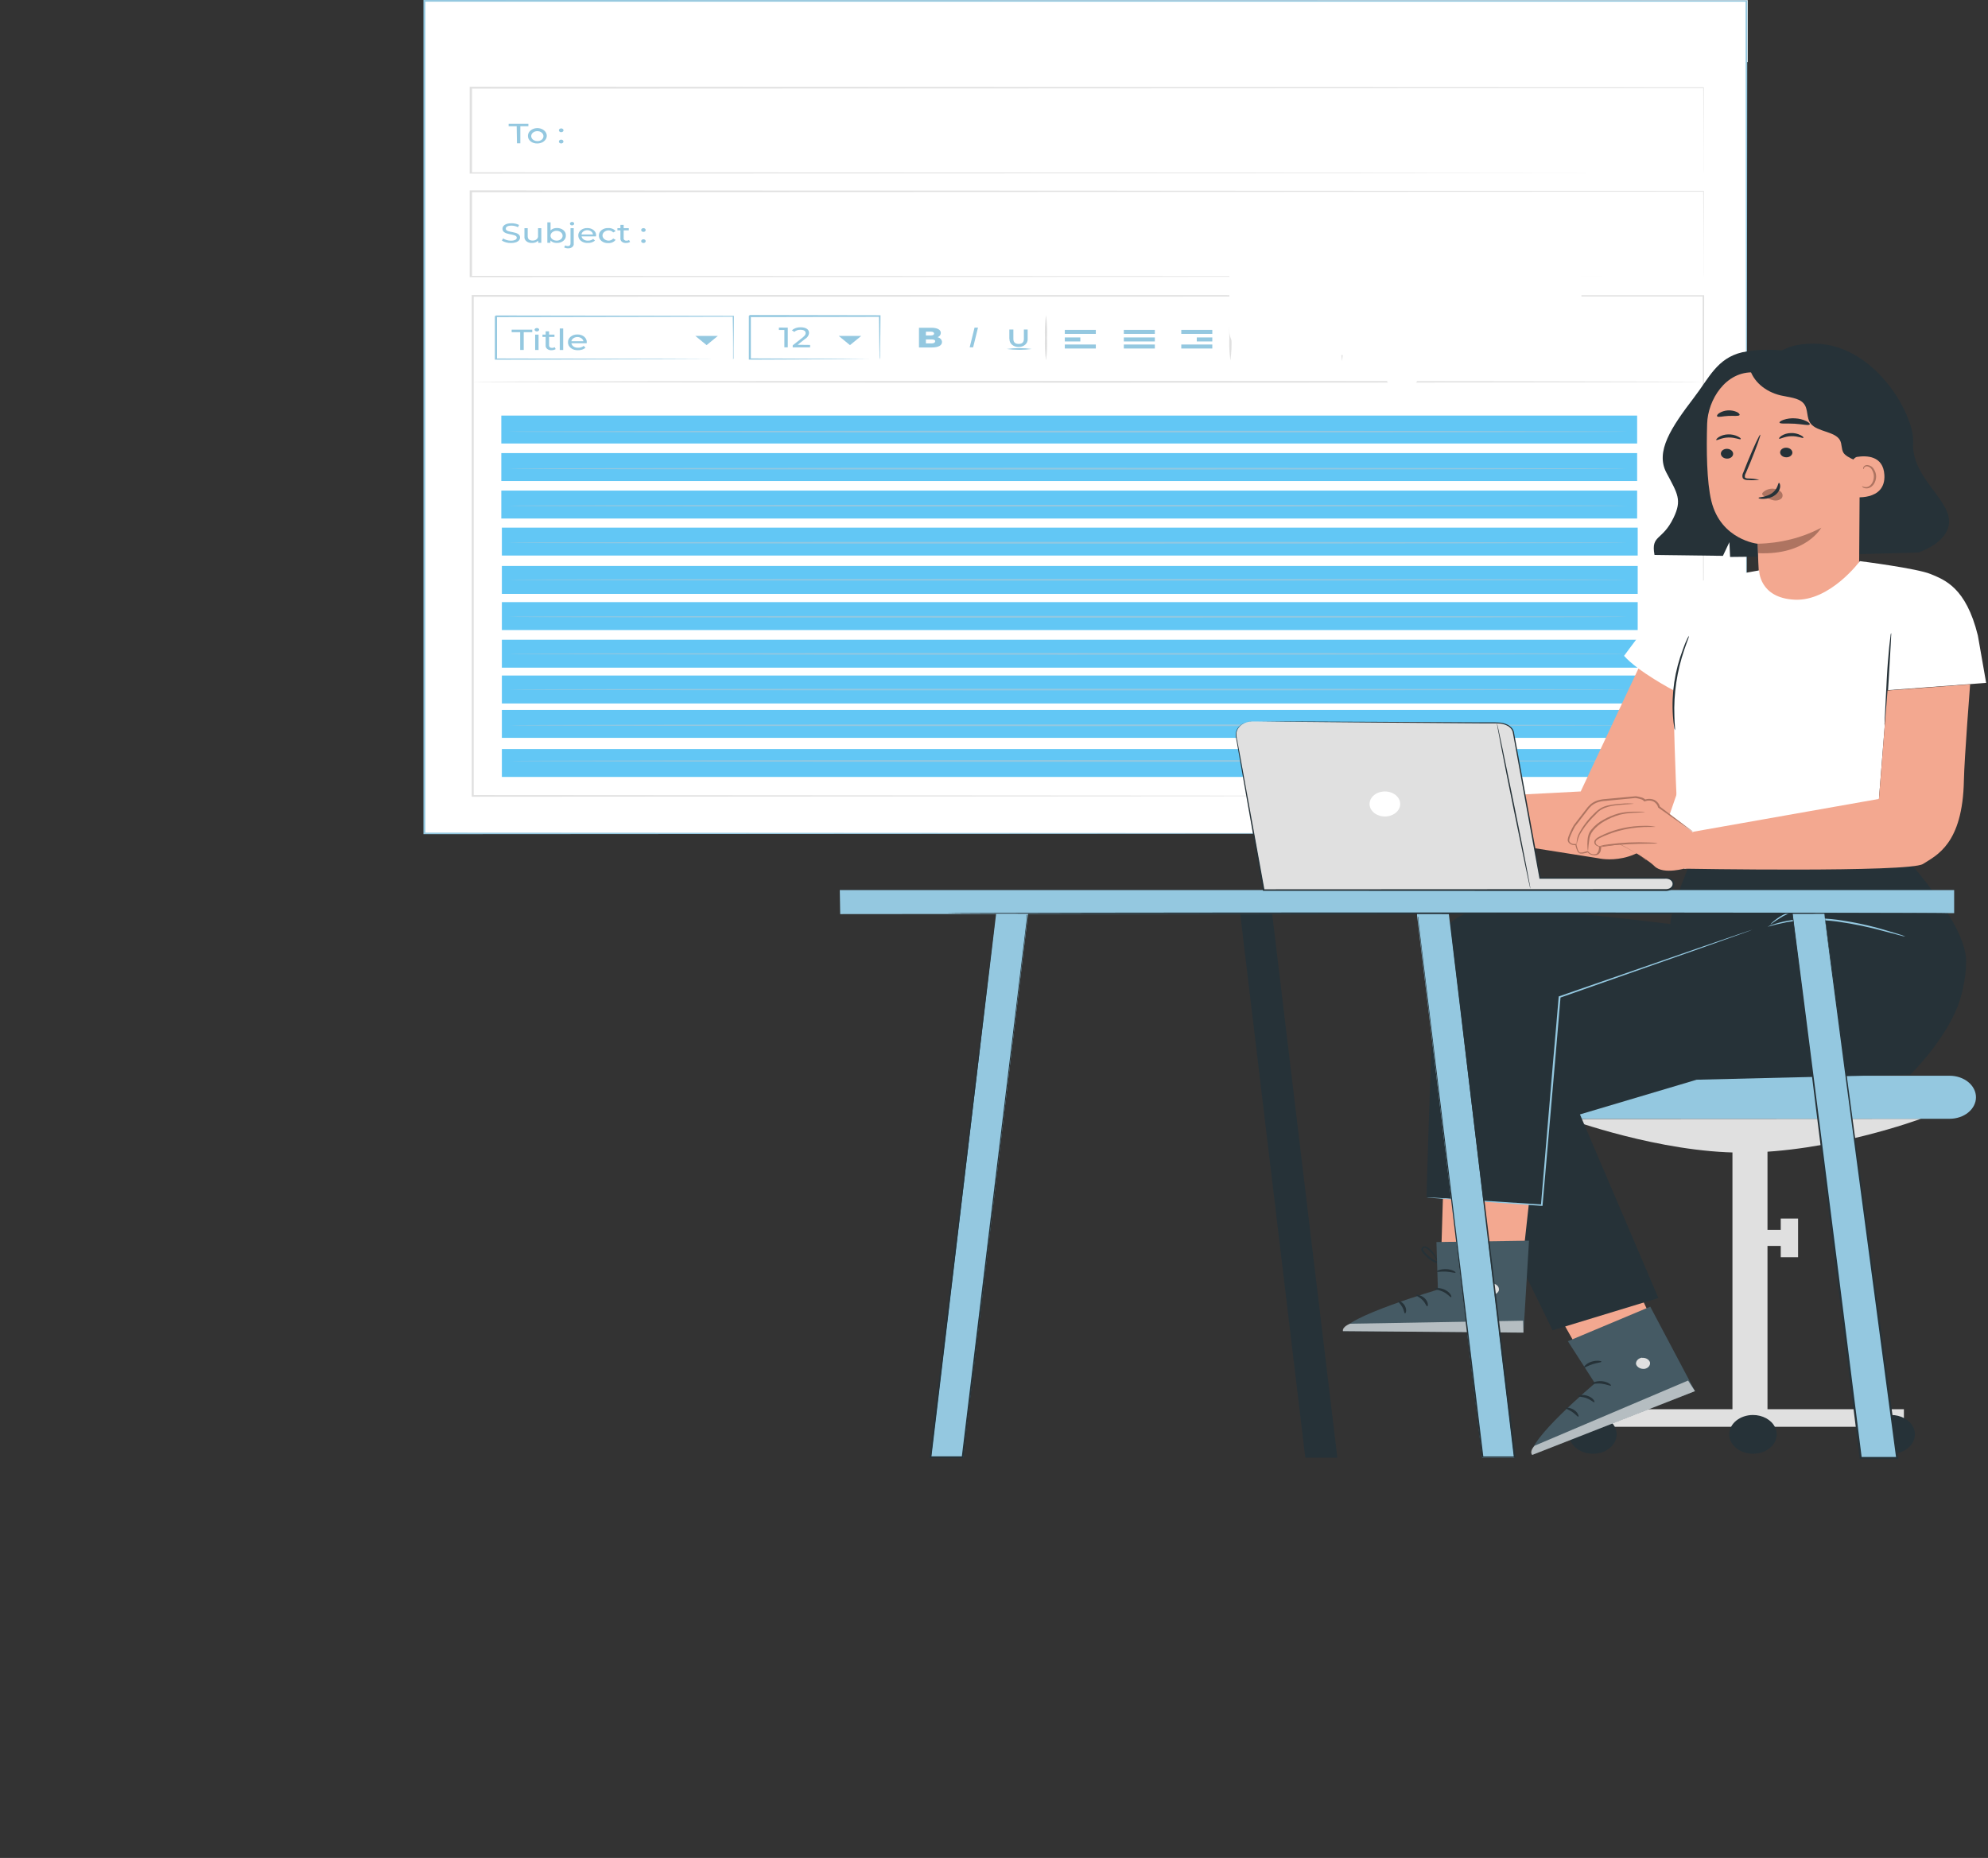 <svg width="184" height="172" viewBox="0 0 184 172" fill="none" xmlns="http://www.w3.org/2000/svg">
<rect x="0" y="0" width="184" height="172" fill="#333333" stroke="none"/>
<path d="M161.64 0.091H39.26V77.161H161.64V0.091Z" fill="white"/>
<path d="M151.578 48.845H46.451V51.429H151.578V48.845Z" fill="#62C7F5"/>
<path d="M151.525 45.417H46.399V48.002H151.525V45.417Z" fill="#62C7F5"/>
<path d="M151.525 41.945H46.399V44.53H151.525V41.945Z" fill="#62C7F5"/>
<path d="M151.525 38.472H46.399V41.057H151.525V38.472Z" fill="#62C7F5"/>
<path d="M151.578 52.393H46.451V54.978H151.578V52.393Z" fill="#62C7F5"/>
<path d="M151.578 55.741H46.451V58.326H151.578V55.741Z" fill="#62C7F5"/>
<path d="M151.578 59.226H46.451V61.81H151.578V59.226Z" fill="#62C7F5"/>
<path d="M151.578 62.537H46.451V65.122H151.578V62.537Z" fill="#62C7F5"/>
<path d="M151.578 65.721H46.451V68.306H151.578V65.721Z" fill="#62C7F5"/>
<path d="M151.578 69.34H46.451V71.924H151.578V69.34Z" fill="#62C7F5"/>
<path d="M161.763 0.015H39.26V5.75H161.763V0.015Z" fill="white"/>
<path d="M47.822 11.686H47.077V11.461H48.905V11.686H48.16V13.267H47.848L47.822 11.686Z" fill="#94C8E0"/>
<path d="M48.865 12.583C48.862 12.442 48.91 12.303 49.004 12.184C49.098 12.066 49.233 11.973 49.392 11.917C49.551 11.861 49.727 11.845 49.897 11.871C50.067 11.898 50.223 11.964 50.347 12.063C50.47 12.162 50.555 12.289 50.59 12.428C50.624 12.566 50.608 12.71 50.542 12.84C50.477 12.971 50.365 13.083 50.222 13.162C50.078 13.24 49.909 13.282 49.736 13.282C49.621 13.287 49.507 13.271 49.4 13.238C49.293 13.204 49.196 13.153 49.114 13.088C49.032 13.022 48.968 12.943 48.925 12.857C48.882 12.77 48.861 12.677 48.865 12.583ZM50.298 12.583C50.294 12.492 50.257 12.405 50.193 12.332C50.128 12.258 50.038 12.202 49.935 12.169C49.831 12.137 49.718 12.13 49.61 12.15C49.502 12.17 49.403 12.215 49.326 12.28C49.249 12.345 49.197 12.427 49.176 12.516C49.156 12.605 49.168 12.697 49.211 12.78C49.254 12.863 49.325 12.935 49.418 12.985C49.51 13.036 49.618 13.063 49.729 13.063C49.806 13.066 49.883 13.055 49.954 13.031C50.026 13.008 50.091 12.972 50.145 12.927C50.198 12.881 50.24 12.827 50.266 12.768C50.293 12.709 50.304 12.646 50.298 12.583Z" fill="#94C8E0"/>
<path d="M51.728 12.063C51.728 12.04 51.733 12.017 51.743 11.996C51.754 11.974 51.769 11.955 51.789 11.938C51.809 11.922 51.832 11.909 51.858 11.9C51.884 11.891 51.912 11.886 51.94 11.886C51.998 11.886 52.053 11.905 52.093 11.938C52.134 11.971 52.156 12.016 52.156 12.063C52.156 12.11 52.134 12.155 52.093 12.188C52.053 12.221 51.998 12.239 51.94 12.239C51.912 12.239 51.884 12.235 51.858 12.226C51.832 12.217 51.809 12.204 51.789 12.187C51.769 12.171 51.754 12.152 51.743 12.13C51.733 12.109 51.728 12.086 51.728 12.063ZM51.728 13.103C51.728 13.08 51.733 13.057 51.743 13.036C51.754 13.014 51.769 12.995 51.789 12.978C51.809 12.962 51.832 12.949 51.858 12.94C51.884 12.931 51.912 12.926 51.94 12.926C51.968 12.926 51.996 12.931 52.022 12.94C52.048 12.949 52.071 12.962 52.09 12.978C52.11 12.995 52.125 13.014 52.135 13.036C52.145 13.057 52.15 13.08 52.149 13.103C52.15 13.126 52.145 13.149 52.135 13.17C52.125 13.192 52.11 13.211 52.091 13.228C52.071 13.245 52.048 13.258 52.022 13.268C51.996 13.277 51.968 13.282 51.94 13.282C51.885 13.282 51.832 13.265 51.793 13.234C51.753 13.202 51.73 13.16 51.728 13.115V13.103Z" fill="#94C8E0"/>
<path d="M46.451 22.271L46.567 22.073C46.771 22.208 47.026 22.281 47.289 22.28C47.661 22.28 47.829 22.158 47.829 22.003C47.829 21.568 46.507 21.842 46.507 21.179C46.507 20.905 46.768 20.668 47.341 20.668C47.59 20.665 47.834 20.72 48.045 20.826L47.941 21.033C47.762 20.939 47.554 20.888 47.341 20.887C46.969 20.887 46.812 21.015 46.812 21.17C46.812 21.605 48.135 21.334 48.135 21.988C48.135 22.262 47.866 22.496 47.289 22.496C46.986 22.503 46.69 22.424 46.451 22.271Z" fill="#94C8E0"/>
<path d="M50.101 21.125V22.475H49.818V22.271C49.753 22.342 49.667 22.399 49.569 22.437C49.472 22.475 49.364 22.493 49.255 22.49C49.159 22.498 49.061 22.488 48.969 22.462C48.878 22.435 48.795 22.392 48.726 22.336C48.658 22.28 48.605 22.212 48.573 22.137C48.541 22.062 48.53 21.982 48.54 21.903V21.125H48.842V21.873C48.842 22.14 49.006 22.271 49.289 22.271C49.36 22.275 49.432 22.265 49.498 22.244C49.565 22.222 49.625 22.189 49.673 22.146C49.722 22.103 49.759 22.052 49.781 21.997C49.802 21.941 49.809 21.882 49.799 21.824V21.125H50.101Z" fill="#94C8E0"/>
<path d="M52.372 21.8C52.378 21.891 52.361 21.982 52.321 22.067C52.281 22.152 52.22 22.23 52.142 22.295C52.063 22.36 51.969 22.411 51.865 22.444C51.761 22.478 51.65 22.493 51.538 22.49C51.424 22.494 51.311 22.476 51.207 22.436C51.104 22.396 51.014 22.336 50.946 22.262V22.475H50.659V20.583H50.957V21.325C51.026 21.255 51.115 21.198 51.216 21.161C51.317 21.123 51.427 21.106 51.538 21.109C51.65 21.105 51.761 21.12 51.866 21.154C51.97 21.187 52.064 21.238 52.143 21.303C52.221 21.368 52.282 21.446 52.322 21.532C52.361 21.617 52.379 21.708 52.372 21.8ZM52.071 21.8C52.066 21.71 52.029 21.624 51.964 21.552C51.9 21.48 51.811 21.425 51.708 21.394C51.606 21.362 51.495 21.356 51.388 21.376C51.281 21.396 51.184 21.441 51.109 21.506C51.033 21.57 50.983 21.652 50.963 21.739C50.944 21.827 50.956 21.918 50.999 22C51.042 22.082 51.113 22.152 51.205 22.201C51.296 22.251 51.403 22.277 51.512 22.277C51.588 22.279 51.664 22.268 51.735 22.244C51.805 22.22 51.869 22.185 51.922 22.14C51.974 22.095 52.015 22.041 52.041 21.983C52.066 21.924 52.076 21.862 52.071 21.8Z" fill="#94C8E0"/>
<path d="M52.216 22.903L52.313 22.715C52.382 22.759 52.467 22.781 52.555 22.779C52.715 22.779 52.804 22.697 52.804 22.541V21.124H53.102V22.541C53.111 22.601 53.103 22.66 53.08 22.717C53.056 22.773 53.018 22.825 52.968 22.867C52.917 22.91 52.855 22.943 52.787 22.964C52.719 22.985 52.646 22.993 52.573 22.988C52.446 22.993 52.32 22.963 52.216 22.903ZM52.748 20.705C52.749 20.683 52.755 20.662 52.765 20.642C52.776 20.622 52.791 20.605 52.81 20.59C52.829 20.575 52.851 20.563 52.876 20.555C52.901 20.547 52.927 20.543 52.953 20.544C52.992 20.545 53.029 20.555 53.061 20.574C53.092 20.592 53.116 20.618 53.13 20.647C53.144 20.677 53.147 20.709 53.138 20.74C53.13 20.771 53.111 20.799 53.083 20.821C53.055 20.843 53.02 20.857 52.982 20.863C52.944 20.869 52.904 20.865 52.869 20.853C52.833 20.841 52.803 20.82 52.781 20.794C52.76 20.767 52.748 20.736 52.748 20.705Z" fill="#94C8E0"/>
<path d="M55.166 21.882H53.825C53.844 21.998 53.917 22.103 54.029 22.177C54.14 22.25 54.282 22.286 54.424 22.277C54.514 22.28 54.603 22.266 54.685 22.238C54.767 22.21 54.841 22.167 54.901 22.113L55.069 22.271C54.986 22.344 54.884 22.402 54.771 22.44C54.657 22.478 54.535 22.495 54.413 22.49C54.298 22.497 54.182 22.485 54.073 22.453C53.964 22.421 53.864 22.371 53.78 22.306C53.696 22.241 53.63 22.163 53.586 22.075C53.542 21.988 53.52 21.894 53.523 21.8C53.519 21.709 53.537 21.619 53.577 21.534C53.617 21.45 53.677 21.373 53.755 21.309C53.833 21.244 53.927 21.194 54.029 21.16C54.133 21.126 54.243 21.11 54.354 21.113C54.465 21.11 54.576 21.126 54.679 21.16C54.782 21.195 54.876 21.247 54.953 21.312C55.03 21.378 55.089 21.456 55.127 21.541C55.165 21.627 55.181 21.718 55.173 21.809C55.169 21.827 55.166 21.858 55.166 21.882ZM53.821 21.705H54.883C54.871 21.597 54.811 21.495 54.712 21.422C54.614 21.348 54.485 21.307 54.352 21.307C54.218 21.307 54.09 21.348 53.991 21.422C53.893 21.495 53.832 21.597 53.821 21.705Z" fill="#94C8E0"/>
<path d="M55.43 21.799C55.427 21.706 55.448 21.614 55.492 21.527C55.535 21.441 55.6 21.363 55.682 21.299C55.765 21.234 55.863 21.184 55.97 21.152C56.077 21.12 56.191 21.106 56.305 21.112C56.439 21.106 56.572 21.13 56.69 21.18C56.809 21.23 56.909 21.305 56.979 21.398L56.752 21.52C56.705 21.458 56.638 21.407 56.559 21.373C56.48 21.339 56.391 21.323 56.302 21.325C56.155 21.335 56.018 21.389 55.919 21.477C55.819 21.565 55.764 21.681 55.764 21.801C55.764 21.921 55.819 22.037 55.919 22.125C56.018 22.213 56.155 22.267 56.302 22.277C56.391 22.28 56.48 22.263 56.559 22.229C56.638 22.195 56.705 22.144 56.752 22.082L56.979 22.201C56.912 22.297 56.813 22.376 56.694 22.43C56.575 22.483 56.441 22.509 56.305 22.505C56.19 22.511 56.074 22.496 55.965 22.463C55.856 22.43 55.758 22.378 55.675 22.312C55.593 22.245 55.528 22.165 55.486 22.077C55.444 21.989 55.425 21.894 55.43 21.799Z" fill="#94C8E0"/>
<path d="M58.32 22.396C58.213 22.461 58.082 22.495 57.948 22.49C57.878 22.497 57.806 22.49 57.74 22.471C57.673 22.453 57.612 22.422 57.561 22.381C57.511 22.341 57.472 22.291 57.448 22.237C57.424 22.183 57.416 22.125 57.423 22.067V21.325H57.144V21.125H57.423V20.82H57.724V21.125H58.197V21.325H57.724V22.058C57.719 22.087 57.722 22.118 57.733 22.146C57.745 22.174 57.763 22.2 57.788 22.222C57.813 22.244 57.844 22.26 57.878 22.271C57.912 22.282 57.949 22.286 57.985 22.283C58.07 22.284 58.153 22.262 58.22 22.219L58.32 22.396Z" fill="#94C8E0"/>
<path d="M59.344 21.292C59.344 21.269 59.349 21.246 59.359 21.225C59.37 21.204 59.386 21.185 59.405 21.168C59.425 21.152 59.449 21.14 59.475 21.131C59.501 21.122 59.529 21.118 59.557 21.119C59.584 21.119 59.611 21.123 59.637 21.132C59.662 21.141 59.685 21.154 59.704 21.17C59.723 21.186 59.738 21.205 59.748 21.226C59.758 21.247 59.762 21.269 59.761 21.292C59.762 21.314 59.758 21.337 59.748 21.358C59.738 21.379 59.723 21.399 59.704 21.415C59.685 21.432 59.662 21.445 59.637 21.454C59.612 21.463 59.584 21.468 59.557 21.468C59.528 21.468 59.5 21.464 59.474 21.455C59.448 21.446 59.425 21.433 59.405 21.416C59.385 21.4 59.37 21.381 59.359 21.359C59.349 21.338 59.344 21.315 59.344 21.292ZM59.344 22.323C59.344 22.3 59.349 22.277 59.359 22.256C59.37 22.235 59.386 22.215 59.405 22.199C59.425 22.183 59.449 22.17 59.475 22.162C59.501 22.153 59.529 22.149 59.557 22.149C59.584 22.149 59.611 22.154 59.637 22.163C59.662 22.172 59.685 22.184 59.704 22.201C59.723 22.217 59.738 22.236 59.748 22.257C59.758 22.278 59.762 22.3 59.761 22.323C59.762 22.345 59.758 22.368 59.748 22.389C59.738 22.41 59.723 22.429 59.704 22.445C59.685 22.461 59.662 22.474 59.637 22.483C59.611 22.491 59.584 22.496 59.557 22.496C59.529 22.497 59.501 22.492 59.475 22.484C59.449 22.475 59.425 22.462 59.405 22.446C59.386 22.43 59.37 22.411 59.359 22.39C59.349 22.368 59.344 22.346 59.344 22.323Z" fill="#94C8E0"/>
<path d="M43.569 2.883C43.569 3.003 43.525 3.121 43.443 3.221C43.361 3.321 43.245 3.399 43.109 3.445C42.973 3.491 42.823 3.503 42.679 3.479C42.534 3.456 42.401 3.398 42.297 3.313C42.193 3.228 42.122 3.119 42.093 3.001C42.065 2.883 42.079 2.761 42.136 2.65C42.192 2.539 42.288 2.444 42.41 2.377C42.533 2.31 42.677 2.275 42.824 2.275C43.022 2.275 43.211 2.339 43.351 2.453C43.49 2.567 43.569 2.721 43.569 2.883Z" fill="white"/>
<path d="M46.276 2.883C46.276 3.003 46.232 3.121 46.15 3.221C46.068 3.321 45.952 3.399 45.816 3.445C45.68 3.491 45.53 3.503 45.386 3.479C45.241 3.456 45.108 3.398 45.004 3.313C44.9 3.228 44.829 3.119 44.8 3.001C44.772 2.883 44.786 2.761 44.843 2.65C44.899 2.539 44.995 2.444 45.117 2.377C45.24 2.31 45.384 2.275 45.531 2.275C45.728 2.275 45.918 2.339 46.058 2.453C46.197 2.567 46.276 2.721 46.276 2.883Z" fill="white"/>
<path d="M48.983 2.883C48.983 3.003 48.94 3.121 48.858 3.221C48.776 3.321 48.66 3.399 48.523 3.445C48.387 3.491 48.238 3.503 48.093 3.479C47.949 3.456 47.816 3.398 47.712 3.313C47.608 3.228 47.537 3.119 47.508 3.001C47.479 2.883 47.494 2.761 47.55 2.65C47.607 2.539 47.702 2.444 47.825 2.377C47.947 2.31 48.091 2.275 48.239 2.275C48.436 2.275 48.626 2.339 48.765 2.453C48.905 2.567 48.983 2.721 48.983 2.883Z" fill="white"/>
<path d="M67.85 33.261C67.85 33.261 67.85 33.233 67.85 33.188V32.984C67.85 32.795 67.85 32.534 67.85 32.199C67.85 31.512 67.85 30.524 67.817 29.277L67.873 29.32L45.9 29.356L45.997 29.277V31.293C45.997 31.956 45.997 32.613 45.997 33.255L45.893 33.184L61.534 33.221L66.163 33.242H67.415H67.742H67.858H67.754H67.441H66.208L61.601 33.264L45.9 33.297H45.803V29.283L45.9 29.204L67.873 29.238H67.929V29.283C67.929 30.539 67.906 31.539 67.899 32.233C67.899 32.564 67.899 32.823 67.899 33.005V33.184C67.888 33.212 67.872 33.238 67.85 33.261Z" fill="#94C8E0"/>
<path d="M81.406 33.26C81.401 33.235 81.401 33.209 81.406 33.184C81.406 33.127 81.406 33.057 81.406 32.975C81.406 32.777 81.406 32.512 81.388 32.175C81.388 31.479 81.369 30.49 81.35 29.277L81.421 29.332L69.399 29.356L69.496 29.277V31.317C69.496 31.986 69.496 32.631 69.496 33.254L69.403 33.178L77.995 33.215L80.505 33.236H81.183H81.425C81.352 33.24 81.278 33.24 81.205 33.236H80.546L78.058 33.257L69.403 33.294H69.31V31.281C69.31 30.949 69.31 30.612 69.31 30.268V29.24L69.407 29.161L81.429 29.183H81.496V29.24C81.496 30.457 81.466 31.466 81.458 32.172C81.458 32.503 81.458 32.78 81.458 32.959C81.458 33.139 81.41 33.263 81.406 33.26Z" fill="#94C8E0"/>
<path d="M48.145 30.752H47.356V30.518H49.263V30.752H48.473V32.397H48.145V30.752Z" fill="#94C8E0"/>
<path d="M49.475 30.536C49.475 30.513 49.481 30.49 49.492 30.469C49.503 30.448 49.519 30.429 49.539 30.413C49.559 30.397 49.583 30.385 49.609 30.377C49.635 30.369 49.663 30.365 49.691 30.366C49.718 30.365 49.745 30.368 49.771 30.376C49.796 30.384 49.82 30.396 49.84 30.411C49.859 30.427 49.875 30.445 49.886 30.465C49.897 30.486 49.903 30.508 49.903 30.53C49.897 30.572 49.871 30.611 49.832 30.639C49.792 30.668 49.742 30.683 49.689 30.683C49.637 30.683 49.586 30.668 49.547 30.639C49.508 30.611 49.482 30.572 49.475 30.53V30.536ZM49.531 30.977H49.847V32.4H49.531V30.977Z" fill="#94C8E0"/>
<path d="M51.431 32.318C51.324 32.384 51.193 32.419 51.058 32.418C50.984 32.425 50.908 32.419 50.838 32.399C50.767 32.379 50.702 32.346 50.649 32.304C50.596 32.261 50.555 32.209 50.53 32.151C50.505 32.093 50.495 32.032 50.503 31.971V31.19H50.209V30.977H50.503V30.673H50.82V30.977H51.319V31.19H50.82V31.968C50.82 32.123 50.917 32.208 51.092 32.208C51.181 32.209 51.269 32.185 51.341 32.141L51.431 32.318Z" fill="#94C8E0"/>
<path d="M51.81 30.408H52.127V32.4H51.81V30.408Z" fill="#94C8E0"/>
<path d="M54.298 31.774H52.883C52.903 31.896 52.979 32.008 53.097 32.086C53.215 32.163 53.365 32.201 53.516 32.19C53.61 32.194 53.704 32.18 53.791 32.151C53.877 32.121 53.955 32.077 54.019 32.02L54.194 32.187C54.107 32.264 54 32.325 53.881 32.365C53.762 32.405 53.633 32.423 53.505 32.418C53.383 32.425 53.261 32.412 53.147 32.378C53.032 32.345 52.927 32.292 52.839 32.223C52.751 32.154 52.681 32.071 52.635 31.979C52.589 31.887 52.567 31.788 52.57 31.688C52.565 31.593 52.584 31.497 52.626 31.408C52.668 31.319 52.732 31.238 52.814 31.17C52.896 31.101 52.995 31.048 53.103 31.012C53.212 30.976 53.328 30.959 53.445 30.962C53.563 30.959 53.679 30.977 53.788 31.014C53.896 31.05 53.994 31.105 54.075 31.174C54.156 31.244 54.218 31.326 54.258 31.416C54.298 31.506 54.314 31.602 54.306 31.698C54.305 31.723 54.302 31.748 54.298 31.774ZM52.883 31.588H54C53.978 31.48 53.91 31.381 53.808 31.311C53.706 31.24 53.576 31.201 53.442 31.201C53.307 31.201 53.178 31.24 53.075 31.311C52.973 31.381 52.905 31.48 52.883 31.588Z" fill="#94C8E0"/>
<path d="M64.353 31.096H66.443L65.4 31.95L64.353 31.096Z" fill="#94C8E0"/>
<path d="M77.626 31.096H79.715L78.669 31.95L77.626 31.096Z" fill="#94C8E0"/>
<path d="M157.663 73.682C157.663 73.217 157.633 55.924 157.588 27.389L157.663 27.446L43.747 27.468L43.844 27.389C43.844 43.706 43.844 59.369 43.844 73.682L43.751 73.606L157.674 73.682L43.751 73.755H43.662V73.682C43.662 59.369 43.662 43.706 43.662 27.389V27.31H43.766L157.682 27.331H157.73V27.389C157.689 55.924 157.663 73.217 157.663 73.682Z" fill="#E0E0E0"/>
<path d="M157.663 25.622C157.663 25.622 157.663 25.439 157.663 25.096C157.663 24.752 157.663 24.238 157.663 23.576C157.663 22.235 157.663 20.258 157.641 17.713L157.681 17.743L43.591 17.792L43.688 17.713V25.619L43.591 25.54L124.577 25.573L148.822 25.595H155.391H157.097C157.469 25.595 157.685 25.595 157.685 25.595H157.112H155.417H148.87L124.663 25.619L43.606 25.652H43.472V17.625H43.572L157.663 17.676H157.7V17.707C157.7 20.261 157.681 22.241 157.678 23.588C157.678 24.254 157.678 24.765 157.678 25.108C157.678 25.452 157.663 25.622 157.663 25.622Z" fill="#E0E0E0"/>
<path d="M157.663 16.031C157.663 16.031 157.663 15.852 157.663 15.505C157.663 15.158 157.663 14.648 157.663 13.985C157.663 12.644 157.663 10.67 157.641 8.125L157.681 8.155L43.591 8.204L43.688 8.125V16.031L43.591 15.952L124.577 15.986L148.822 16.01H155.391H157.097H157.685H157.112H155.417H148.87L124.663 16.034L43.606 16.068H43.472V8.034H43.572L157.663 8.082H157.7V8.116C157.7 10.667 157.681 12.65 157.678 13.994C157.678 14.663 157.678 15.171 157.678 15.514C157.678 15.858 157.663 16.031 157.663 16.031Z" fill="#E0E0E0"/>
<path d="M128.003 29.63C127.824 29.625 127.648 29.677 127.514 29.775C127.38 29.873 127.298 30.009 127.285 30.156V32.218C127.326 32.41 127.448 32.585 127.632 32.711C127.815 32.837 128.047 32.906 128.286 32.906C128.526 32.906 128.758 32.837 128.941 32.711C129.125 32.585 129.247 32.41 129.288 32.218V30.554H129.091V32.148C129.072 32.312 128.978 32.465 128.828 32.577C128.677 32.688 128.482 32.75 128.279 32.75C128.076 32.75 127.881 32.688 127.731 32.577C127.58 32.465 127.487 32.312 127.467 32.148V30.174C127.467 30.06 127.522 29.951 127.621 29.871C127.719 29.791 127.853 29.745 127.992 29.745C128.132 29.745 128.265 29.791 128.364 29.871C128.462 29.951 128.517 30.06 128.517 30.174V31.846C128.498 31.898 128.46 31.943 128.407 31.975C128.354 32.007 128.291 32.024 128.225 32.024C128.159 32.024 128.096 32.007 128.043 31.975C127.99 31.943 127.952 31.898 127.933 31.846V30.557H127.739V31.789V31.846C127.763 31.936 127.823 32.016 127.911 32.074C127.998 32.131 128.107 32.163 128.219 32.163C128.332 32.163 128.441 32.131 128.528 32.074C128.615 32.016 128.676 31.936 128.7 31.846V31.813C128.7 31.813 128.7 31.795 128.7 31.786V30.144C128.682 30.003 128.601 29.872 128.473 29.777C128.344 29.682 128.177 29.63 128.003 29.63Z" fill="#94C8E0"/>
<path d="M101.424 30.539H98.553V30.91H101.424V30.539Z" fill="#94C8E0"/>
<path d="M101.424 31.892H98.553V32.263H101.424V31.892Z" fill="#94C8E0"/>
<path d="M99.99 31.238H98.553V31.609H99.99V31.238Z" fill="#94C8E0"/>
<path d="M112.205 30.539H109.334V30.91H112.205V30.539Z" fill="#94C8E0"/>
<path d="M112.205 31.892H109.334V32.263H112.205V31.892Z" fill="#94C8E0"/>
<path d="M112.205 31.238H110.768V31.609H112.205V31.238Z" fill="#94C8E0"/>
<path d="M106.887 30.539H104.016V30.91H106.887V30.539Z" fill="#94C8E0"/>
<path d="M106.887 31.892H104.016V32.263H106.887V31.892Z" fill="#94C8E0"/>
<path d="M106.887 31.238H104.016V31.609H106.887V31.238Z" fill="#94C8E0"/>
<path d="M119.397 32.141H117.047V30.566H118.265V30.898H117.457V31.807H118.991V31.479H119.397V32.141Z" fill="#94C8E0"/>
<path d="M120.749 32.141H119.75V31.807H120.343V30.898H118.808V31.323H118.402V30.566H120.749V32.141Z" fill="#94C8E0"/>
<path d="M121.702 31.229H122.953L122.328 31.704L121.702 31.229Z" fill="#94C8E0"/>
<path d="M93.42 31.39V30.506H93.793V31.378C93.793 31.701 93.972 31.84 94.281 31.84C94.59 31.84 94.765 31.701 94.765 31.378V30.506H95.115V31.39C95.123 31.484 95.106 31.578 95.068 31.667C95.029 31.756 94.969 31.837 94.89 31.906C94.811 31.974 94.716 32.029 94.61 32.067C94.504 32.104 94.39 32.123 94.275 32.123C94.16 32.123 94.046 32.104 93.94 32.067C93.834 32.029 93.739 31.974 93.66 31.906C93.582 31.837 93.521 31.756 93.482 31.667C93.444 31.578 93.428 31.484 93.435 31.39H93.42Z" fill="#94C8E0"/>
<path d="M90.199 30.329H90.519L90.069 32.154H89.749L90.199 30.329Z" fill="#94C8E0"/>
<path d="M87.186 31.664C87.186 31.968 86.866 32.166 86.263 32.166H85.056V30.341H86.2C86.788 30.341 87.078 30.539 87.078 30.822C87.08 30.904 87.052 30.985 86.998 31.055C86.945 31.125 86.868 31.182 86.777 31.217C86.895 31.245 87 31.304 87.074 31.384C87.147 31.465 87.187 31.563 87.186 31.664ZM85.697 30.709V31.056H86.132C86.345 31.056 86.453 30.998 86.453 30.88C86.453 30.761 86.345 30.703 86.132 30.703L85.697 30.709ZM86.561 31.606C86.561 31.482 86.445 31.421 86.229 31.421H85.697V31.792H86.225C86.43 31.786 86.546 31.725 86.546 31.6L86.561 31.606Z" fill="#94C8E0"/>
<path d="M96.814 33.37C96.718 32.672 96.685 31.97 96.717 31.269C96.685 30.566 96.718 29.863 96.814 29.165C96.912 29.863 96.944 30.566 96.91 31.269C96.944 31.97 96.911 32.673 96.814 33.37Z" fill="#E0E0E0"/>
<path d="M113.881 33.37C113.783 32.673 113.751 31.97 113.784 31.269C113.751 30.566 113.783 29.863 113.881 29.165C113.977 29.863 114.009 30.566 113.978 31.269C114.009 31.97 113.977 32.672 113.881 33.37Z" fill="#E0E0E0"/>
<path d="M124.212 33.455C124.116 32.758 124.084 32.055 124.115 31.354C124.084 30.652 124.116 29.95 124.212 29.253C124.308 29.95 124.34 30.652 124.309 31.354C124.34 32.055 124.308 32.758 124.212 33.455Z" fill="#E0E0E0"/>
<path d="M132.033 33.331C131.937 32.633 131.905 31.931 131.936 31.229C131.905 30.527 131.937 29.824 132.033 29.125C132.134 29.823 132.167 30.527 132.134 31.229C132.167 31.931 132.134 32.633 132.033 33.331Z" fill="#E0E0E0"/>
<path d="M95.491 32.306C94.727 32.411 93.946 32.411 93.182 32.306C93.946 32.2 94.727 32.2 95.491 32.306Z" fill="#94C8E0"/>
<path d="M72.915 30.329V32.154H72.598V30.551H72.092V30.323L72.915 30.329Z" fill="#94C8E0"/>
<path d="M74.978 31.932V32.16H73.369V31.968L74.282 31.25C74.52 31.062 74.565 30.946 74.565 30.834C74.565 30.645 74.401 30.53 74.088 30.53C73.981 30.525 73.873 30.54 73.773 30.575C73.674 30.609 73.586 30.661 73.515 30.727L73.295 30.575C73.398 30.483 73.525 30.41 73.666 30.362C73.808 30.314 73.961 30.292 74.114 30.299C74.584 30.299 74.881 30.493 74.881 30.806C74.877 30.919 74.841 31.029 74.777 31.129C74.712 31.229 74.621 31.315 74.509 31.381L73.824 31.919L74.978 31.932Z" fill="#94C8E0"/>
<path d="M157.663 35.346C157.663 35.389 132.115 35.425 100.608 35.425C69.102 35.425 43.55 35.389 43.55 35.346C43.55 35.304 69.09 35.267 100.608 35.267C132.126 35.267 157.663 35.313 157.663 35.346Z" fill="#E0E0E0"/>
<path d="M150.624 39.959C150.624 40.002 127.426 40.038 98.813 40.038C70.2 40.038 46.998 40.002 46.998 39.959C46.998 39.917 70.211 39.874 98.813 39.874C127.415 39.874 150.624 39.914 150.624 39.959Z" fill="#94C8E0"/>
<path d="M150.624 43.386C150.624 43.432 127.426 43.465 98.813 43.465C70.2 43.465 46.998 43.432 46.998 43.386C46.998 43.341 70.193 43.307 98.813 43.307C127.434 43.307 150.624 43.344 150.624 43.386Z" fill="#94C8E0"/>
<path d="M150.624 46.816C150.624 46.859 127.426 46.895 98.813 46.895C70.2 46.895 46.998 46.868 46.998 46.816C46.998 46.765 70.193 46.737 98.813 46.737C127.434 46.737 150.624 46.771 150.624 46.816Z" fill="#94C8E0"/>
<path d="M150.624 50.243C150.624 50.289 127.426 50.323 98.813 50.323C70.2 50.323 46.998 50.289 46.998 50.243C46.998 50.198 70.193 50.164 98.813 50.164C127.434 50.164 150.624 50.213 150.624 50.243Z" fill="#94C8E0"/>
<path d="M150.624 53.673C150.624 53.716 127.426 53.753 98.813 53.753C70.2 53.753 46.998 53.716 46.998 53.673C46.998 53.631 70.193 53.594 98.813 53.594C127.434 53.594 150.624 53.628 150.624 53.673Z" fill="#94C8E0"/>
<path d="M150.624 57.1C150.624 57.146 127.426 57.179 98.813 57.179C70.2 57.179 46.998 57.146 46.998 57.1C46.998 57.055 70.193 57.021 98.813 57.021C127.434 57.021 150.624 57.058 150.624 57.1Z" fill="#94C8E0"/>
<path d="M150.624 60.531C150.624 60.573 127.426 60.61 98.813 60.61C70.2 60.61 46.998 60.573 46.998 60.531C46.998 60.488 70.193 60.452 98.813 60.452C127.434 60.452 150.624 60.485 150.624 60.531Z" fill="#94C8E0"/>
<path d="M150.699 63.836C150.699 63.879 127.501 63.915 98.888 63.915C70.275 63.915 47.073 63.879 47.073 63.836C47.073 63.793 70.267 63.757 98.888 63.757C127.508 63.757 150.699 63.793 150.699 63.836Z" fill="#94C8E0"/>
<path d="M150.773 67.141C150.773 67.187 127.575 67.22 98.966 67.22C70.357 67.22 47.148 67.187 47.148 67.141C47.148 67.096 70.342 67.062 98.966 67.062C127.59 67.062 150.773 67.099 150.773 67.141Z" fill="#94C8E0"/>
<path d="M47.226 70.447C47.226 70.404 70.424 70.368 99.033 70.368C127.642 70.368 150.848 70.404 150.848 70.447C150.848 70.489 127.653 70.526 99.033 70.526C70.412 70.526 47.226 70.492 47.226 70.447Z" fill="#94C8E0"/>
<path d="M161.64 77.161C161.64 76.619 161.61 46.646 161.562 0.091L161.64 0.158H39.271L39.367 0.079C39.367 27.842 39.367 54.108 39.367 77.148L39.282 77.079L161.662 77.148L39.282 77.222H39.192V77.148C39.192 54.108 39.192 27.842 39.192 0.079V0H39.3L161.64 0.04H161.722V0.103C161.674 46.646 161.64 76.619 161.64 77.161Z" fill="#94C8E0"/>
<path d="M113.784 24.023V30.651C113.784 31.239 114.07 31.802 114.578 32.217C115.087 32.632 115.776 32.865 116.495 32.865H126.446C126.591 32.865 126.734 32.893 126.863 32.946C126.992 32.998 127.105 33.075 127.191 33.169L129.627 37.502L132.562 33.245C132.65 33.164 132.759 33.1 132.88 33.055C133.001 33.011 133.132 32.987 133.265 32.987H143.693C144.411 32.98 145.096 32.74 145.598 32.321C146.1 31.902 146.378 31.338 146.371 30.752V23.98C146.371 23.689 146.301 23.401 146.164 23.133C146.028 22.864 145.827 22.62 145.575 22.415C145.323 22.209 145.024 22.047 144.694 21.936C144.365 21.825 144.012 21.768 143.656 21.769L116.507 21.809C116.15 21.808 115.796 21.864 115.466 21.975C115.135 22.085 114.835 22.248 114.582 22.454C114.329 22.66 114.129 22.904 113.992 23.173C113.855 23.442 113.784 23.731 113.784 24.023Z" fill="white"/>
<path d="M120.614 29.748H118.916V28.441L122.826 24.953L122.905 24.938C123.113 24.869 123.339 24.846 123.562 24.872C123.784 24.898 123.994 24.971 124.171 25.084C124.666 25.455 124.543 26.133 124.513 26.209V26.276L120.614 29.748ZM119.497 29.289H120.383L123.992 26.066C124.017 25.954 124.014 25.839 123.983 25.728C123.951 25.617 123.892 25.513 123.81 25.421C123.713 25.369 123.602 25.336 123.487 25.326C123.371 25.316 123.255 25.329 123.147 25.363L119.497 28.617V29.289Z" fill="white"/>
<path d="M131.661 28.867V29.32H128.432V25.689H131.571V26.139H129.068V27.255H131.303V27.711H129.068V28.882L131.661 28.867Z" fill="white"/>
<path d="M135.757 25.47V29.32H135.173V28.882C135.035 29.034 134.854 29.156 134.645 29.238C134.436 29.32 134.205 29.358 133.974 29.35C133.532 29.333 133.114 29.178 132.809 28.917C132.503 28.655 132.333 28.308 132.333 27.947C132.333 27.585 132.503 27.238 132.809 26.977C133.114 26.715 133.532 26.56 133.974 26.543C134.198 26.537 134.422 26.573 134.626 26.65C134.83 26.726 135.01 26.841 135.15 26.984V25.464L135.757 25.47ZM135.154 27.945C135.14 27.767 135.063 27.597 134.932 27.455C134.802 27.313 134.623 27.205 134.418 27.145C134.213 27.084 133.991 27.074 133.779 27.116C133.567 27.157 133.374 27.248 133.225 27.378C133.076 27.508 132.976 27.67 132.939 27.845C132.901 28.02 132.927 28.201 133.013 28.364C133.099 28.527 133.242 28.666 133.424 28.764C133.606 28.862 133.819 28.915 134.037 28.915C134.189 28.915 134.34 28.889 134.479 28.839C134.619 28.789 134.744 28.716 134.848 28.626C134.952 28.535 135.032 28.427 135.083 28.311C135.135 28.194 135.156 28.069 135.147 27.945H135.154Z" fill="white"/>
<path d="M136.804 25.719C136.803 25.675 136.814 25.632 136.834 25.592C136.855 25.551 136.885 25.515 136.923 25.484C136.961 25.453 137.007 25.429 137.057 25.413C137.106 25.397 137.16 25.39 137.213 25.391C137.318 25.387 137.419 25.416 137.497 25.473C137.574 25.53 137.621 25.61 137.627 25.695C137.628 25.739 137.619 25.784 137.598 25.825C137.578 25.866 137.548 25.904 137.509 25.935C137.47 25.967 137.424 25.991 137.373 26.008C137.322 26.024 137.268 26.031 137.213 26.029C137.162 26.031 137.11 26.024 137.061 26.01C137.012 25.995 136.968 25.973 136.93 25.944C136.892 25.915 136.861 25.88 136.839 25.842C136.818 25.803 136.806 25.762 136.804 25.719ZM136.912 26.568H137.519V29.304H136.912V26.568Z" fill="white"/>
<path d="M140.576 29.158C140.363 29.291 140.099 29.358 139.832 29.35C139.689 29.363 139.544 29.35 139.408 29.312C139.272 29.274 139.148 29.211 139.046 29.128C138.944 29.046 138.866 28.945 138.817 28.835C138.769 28.724 138.752 28.606 138.766 28.489V26.969H138.193V26.558H138.766V25.95H139.373V26.558H140.342V26.969H139.373V28.459C139.363 28.519 139.37 28.58 139.392 28.638C139.415 28.696 139.452 28.749 139.503 28.793C139.554 28.837 139.616 28.872 139.685 28.894C139.754 28.916 139.828 28.925 139.902 28.921C140.075 28.922 140.242 28.876 140.379 28.79L140.576 29.158Z" fill="white"/>
<path d="M177.792 103.57C177.792 103.57 169.383 106.702 161.204 106.702C153.633 106.702 145.161 103.588 145.161 103.588L177.792 103.57Z" fill="#E0E0E0"/>
<path d="M160.348 131.606H163.591V103.868H160.348V131.606Z" fill="#E0E0E0"/>
<path d="M147.428 132.084H176.216V130.457H147.428V132.084Z" fill="#E0E0E0"/>
<path d="M172.842 132.783C172.842 133.138 172.97 133.485 173.211 133.781C173.452 134.076 173.795 134.307 174.196 134.443C174.598 134.579 175.039 134.615 175.466 134.546C175.892 134.477 176.284 134.307 176.592 134.056C176.9 133.805 177.109 133.485 177.194 133.137C177.279 132.789 177.236 132.428 177.07 132.1C176.904 131.772 176.622 131.492 176.261 131.295C175.899 131.097 175.474 130.992 175.04 130.992C174.457 130.992 173.899 131.181 173.487 131.516C173.075 131.852 172.843 132.308 172.842 132.783Z" fill="#263238"/>
<path d="M160.05 132.783C160.049 133.138 160.177 133.485 160.418 133.781C160.659 134.076 161.002 134.307 161.404 134.443C161.805 134.579 162.247 134.615 162.673 134.546C163.1 134.477 163.492 134.307 163.799 134.056C164.107 133.805 164.317 133.485 164.402 133.137C164.487 132.789 164.444 132.428 164.277 132.1C164.111 131.772 163.83 131.492 163.468 131.295C163.107 131.097 162.682 130.992 162.247 130.992C161.665 130.992 161.107 131.181 160.695 131.516C160.283 131.852 160.051 132.308 160.05 132.783Z" fill="#263238"/>
<path d="M145.235 132.783C145.234 133.138 145.362 133.485 145.603 133.781C145.844 134.076 146.187 134.307 146.589 134.443C146.99 134.579 147.432 134.615 147.859 134.546C148.285 134.477 148.677 134.307 148.985 134.056C149.292 133.805 149.502 133.485 149.587 133.137C149.672 132.789 149.629 132.428 149.463 132.1C149.296 131.772 149.015 131.492 148.653 131.295C148.292 131.097 147.867 130.992 147.432 130.992C146.85 130.992 146.292 131.181 145.88 131.516C145.468 131.852 145.236 132.308 145.235 132.783Z" fill="#263238"/>
<path d="M161.208 115.341H165.621V113.851H161.208V115.341Z" fill="#E0E0E0"/>
<path d="M164.817 116.384H166.422V112.805H164.817V116.384Z" fill="#E0E0E0"/>
<path d="M143.716 103.57H180.447C181.094 103.57 181.715 103.36 182.172 102.987C182.63 102.613 182.887 102.106 182.887 101.578C182.887 101.05 182.63 100.543 182.172 100.17C181.715 99.796 181.094 99.586 180.447 99.586H143.716C143.069 99.586 142.448 99.796 141.991 100.17C141.533 100.543 141.276 101.05 141.276 101.578C141.276 102.106 141.533 102.613 141.991 102.987C142.448 103.36 143.069 103.57 143.716 103.57Z" fill="#94C8E0"/>
<path d="M177.557 51.147C177.557 51.147 180.514 50.204 180.391 48.145C180.268 46.087 176.872 44.049 177.073 40.96C177.263 38.059 172.175 29.444 164.91 32.446C163.691 32.317 162.454 32.372 161.26 32.61C158.917 33.157 158.187 34.988 156.791 36.8C154.657 39.597 153.201 41.802 154.232 43.751C155.264 45.7 155.696 46.272 154.895 47.935C153.852 50.107 152.784 49.477 153.134 51.375L159.465 51.457L160.064 50.192L160.131 51.56L163.856 51.521L177.557 51.147Z" fill="#263238"/>
<path d="M159.484 35.489C159.562 36.289 158.922 37.01 158.274 37.618C157.626 38.226 156.907 38.834 156.784 39.64C156.546 41.045 158.236 42.343 157.901 43.736C157.722 44.481 156.978 45.083 156.847 45.837C156.717 46.591 157.22 47.276 157.804 47.829C158.389 48.382 159.123 48.838 159.666 49.438C159.666 49.438 160.765 50.894 164.135 49.945" fill="#263238"/>
<path d="M162.366 34.474L170.72 35.921C171.11 35.942 171.476 36.081 171.746 36.312C172.016 36.543 172.169 36.849 172.176 37.168L172.075 51.931C172.068 52.94 171.655 53.919 170.898 54.717L170.101 55.556C168.284 57.468 164.604 57.274 163.215 55.136C163.131 55.015 163.067 54.885 163.025 54.75C162.991 54.64 162.965 54.528 162.947 54.415L162.787 52.977C162.705 51.663 162.694 50.325 162.694 50.338C162.694 50.35 159.275 49.985 158.396 46.385C157.96 44.597 157.934 41.641 158.005 39.224C158.068 37.046 159.703 34.328 162.366 34.474Z" fill="#F3A890"/>
<path d="M159.275 42.003C159.28 42.124 159.342 42.239 159.448 42.323C159.554 42.407 159.696 42.455 159.845 42.456C159.919 42.458 159.993 42.448 160.062 42.426C160.131 42.404 160.194 42.371 160.247 42.328C160.3 42.286 160.341 42.235 160.37 42.179C160.398 42.123 160.412 42.063 160.411 42.003C160.406 41.882 160.344 41.767 160.238 41.682C160.132 41.598 159.989 41.55 159.841 41.55C159.767 41.547 159.693 41.558 159.624 41.58C159.555 41.602 159.492 41.635 159.439 41.677C159.386 41.719 159.344 41.77 159.316 41.826C159.288 41.882 159.274 41.942 159.275 42.003Z" fill="#263238"/>
<path d="M158.847 40.735C158.921 40.792 159.338 40.519 159.964 40.501C160.59 40.482 161.037 40.72 161.1 40.656C161.163 40.592 161.055 40.519 160.854 40.409C160.582 40.269 160.263 40.2 159.942 40.212C159.623 40.219 159.316 40.311 159.066 40.473C158.884 40.598 158.824 40.707 158.847 40.735Z" fill="#263238"/>
<path d="M164.757 41.881C164.762 42.002 164.824 42.117 164.93 42.201C165.037 42.286 165.179 42.334 165.327 42.334C165.4 42.337 165.473 42.327 165.541 42.306C165.609 42.286 165.672 42.254 165.725 42.213C165.778 42.172 165.82 42.123 165.85 42.069C165.88 42.014 165.896 41.956 165.897 41.896C165.892 41.775 165.829 41.66 165.722 41.576C165.615 41.492 165.472 41.445 165.323 41.446C165.251 41.444 165.179 41.453 165.111 41.474C165.043 41.495 164.981 41.526 164.928 41.566C164.876 41.607 164.833 41.656 164.804 41.71C164.775 41.764 164.759 41.822 164.757 41.881Z" fill="#263238"/>
<path d="M164.672 40.613C164.742 40.671 165.163 40.397 165.789 40.379C166.415 40.361 166.862 40.598 166.906 40.534C166.951 40.47 166.862 40.397 166.66 40.288C166.389 40.146 166.07 40.077 165.748 40.09C165.429 40.097 165.122 40.189 164.873 40.351C164.694 40.482 164.634 40.586 164.672 40.613Z" fill="#263238"/>
<path d="M162.836 44.411C162.509 44.34 162.172 44.301 161.834 44.295C161.677 44.295 161.529 44.268 161.499 44.183C161.48 44.051 161.51 43.918 161.584 43.8C161.718 43.496 161.856 43.158 162.001 42.815C162.575 41.41 162.985 40.26 162.918 40.242C162.851 40.224 162.325 41.346 161.748 42.748L161.353 43.739C161.263 43.897 161.242 44.075 161.294 44.244C161.32 44.287 161.358 44.326 161.404 44.356C161.45 44.387 161.504 44.409 161.562 44.42C161.649 44.437 161.738 44.444 161.826 44.441C162.163 44.468 162.502 44.458 162.836 44.411Z" fill="#263238"/>
<path d="M162.694 50.334C164.782 50.295 166.815 49.782 168.567 48.853C168.567 48.853 167.196 51.408 162.742 51.21L162.694 50.334Z" fill="#AE7461"/>
<path d="M163.152 45.606C163.264 45.484 163.411 45.386 163.581 45.322C163.751 45.259 163.937 45.231 164.124 45.241C164.259 45.247 164.391 45.275 164.513 45.324C164.634 45.373 164.743 45.441 164.832 45.524C164.917 45.604 164.971 45.704 164.985 45.81C164.999 45.916 164.973 46.024 164.91 46.117C164.816 46.209 164.69 46.277 164.549 46.311C164.407 46.345 164.257 46.344 164.116 46.309C163.823 46.236 163.551 46.116 163.316 45.956C163.245 45.917 163.184 45.869 163.133 45.813C163.11 45.786 163.098 45.753 163.098 45.72C163.098 45.687 163.11 45.655 163.133 45.627" fill="#AE7461"/>
<path d="M164.653 44.7C164.552 44.7 164.575 45.241 164.027 45.642C163.48 46.044 162.768 46.011 162.765 46.084C162.761 46.156 162.929 46.187 163.227 46.184C163.616 46.174 163.989 46.054 164.28 45.843C164.559 45.641 164.733 45.359 164.765 45.056C164.776 44.828 164.698 44.697 164.653 44.7Z" fill="#263238"/>
<path d="M164.705 39.129C164.772 39.263 165.379 39.181 166.102 39.226C166.824 39.272 167.409 39.418 167.499 39.293C167.539 39.233 167.431 39.108 167.193 38.989C166.873 38.836 166.513 38.746 166.143 38.728C165.774 38.703 165.404 38.751 165.063 38.868C164.806 38.962 164.676 39.065 164.705 39.129Z" fill="#263238"/>
<path d="M158.936 38.545C159.048 38.655 159.465 38.524 159.972 38.503C160.478 38.481 160.91 38.548 161.003 38.427C161.044 38.369 160.97 38.257 160.78 38.153C160.522 38.031 160.225 37.975 159.927 37.992C159.63 38.01 159.346 38.1 159.111 38.25C158.936 38.372 158.884 38.491 158.936 38.545Z" fill="#263238"/>
<path d="M174.414 35.921C173.796 34.434 171.301 32.804 168.951 32.071C168.288 31.87 167.576 31.8 166.873 31.867C166.171 31.934 165.498 32.137 164.91 32.457L161.931 34.069C162.086 34.663 162.434 35.212 162.938 35.657C163.443 36.103 164.086 36.429 164.798 36.602C165.543 36.778 166.47 36.815 166.932 37.341C167.394 37.867 167.156 38.67 167.599 39.223C168.21 39.989 169.833 39.926 170.295 40.744C170.5 41.109 170.407 41.546 170.619 41.908C170.899 42.389 172.418 42.979 173.036 42.821C173.654 42.662 173.632 41.784 173.826 41.328C174.068 40.813 174.087 40.246 173.878 39.722C173.576 38.694 174.828 36.903 174.414 35.921Z" fill="#263238"/>
<path d="M171.208 43.268C171.208 42.997 171.546 42.355 171.87 42.298C172.738 42.161 174.31 42.167 174.41 43.973C174.548 46.439 171.483 46.044 171.476 45.974C171.468 45.904 171.248 44.198 171.208 43.268Z" fill="#F3A890"/>
<path d="M172.347 45.004C172.347 45.004 172.399 45.031 172.492 45.062C172.619 45.104 172.761 45.104 172.887 45.062C173.2 44.955 173.446 44.533 173.435 44.086C173.431 43.874 173.369 43.666 173.252 43.477C173.218 43.404 173.162 43.337 173.091 43.285C173.019 43.232 172.932 43.194 172.839 43.173C172.777 43.162 172.713 43.169 172.657 43.193C172.601 43.217 172.557 43.257 172.533 43.304C172.5 43.374 172.533 43.423 172.504 43.426C172.474 43.429 172.437 43.389 172.455 43.286C172.469 43.224 172.509 43.167 172.567 43.125C172.648 43.072 172.75 43.046 172.854 43.052C172.978 43.068 173.096 43.109 173.196 43.173C173.295 43.236 173.374 43.319 173.423 43.414C173.565 43.622 173.642 43.856 173.647 44.095C173.647 44.593 173.368 45.071 172.936 45.19C172.855 45.211 172.77 45.218 172.687 45.21C172.603 45.201 172.523 45.178 172.451 45.141C172.355 45.065 172.336 45.01 172.347 45.004Z" fill="#AE7461"/>
<path d="M151.648 61.886L146.304 73.268L136.249 73.791L134.696 77.358L147.969 79.459C147.969 79.459 151.961 80.408 154.237 76.269L158.128 64.949L151.648 61.886Z" fill="#F3A890"/>
<path d="M126.703 75.57C126.761 75.667 126.853 75.748 126.967 75.802C127.081 75.856 127.212 75.881 127.344 75.874C127.4 75.871 127.455 75.862 127.508 75.847C127.88 75.747 127.854 75.114 127.854 75.114L129.675 74.871C129.675 74.871 132.044 76.118 132.889 76.945C133.735 77.772 135.869 77.103 135.869 77.103L136.613 73.931L133.262 71.456C133.262 71.456 133.47 71.602 133.236 71.152C133.001 70.702 131.951 70.863 131.951 70.863C131.787 70.635 131.098 70.559 131.098 70.559L128.159 70.836C127.857 70.862 127.566 70.944 127.308 71.075C127.05 71.206 126.832 71.383 126.67 71.593L125.426 73.198C125.426 73.198 124.767 74.357 124.875 74.628C124.924 74.737 125.021 74.829 125.147 74.885C125.273 74.941 125.42 74.957 125.56 74.932C125.56 74.932 125.705 75.692 125.932 75.719C126.189 75.71 126.442 75.661 126.677 75.576L126.703 75.57Z" fill="#F3A890"/>
<path d="M132.245 76.434C132.183 76.402 132.124 76.365 132.07 76.324L131.579 76.002C130.96 75.61 130.315 75.246 129.646 74.913H129.687L127.866 75.166L127.929 75.102C127.934 75.224 127.923 75.347 127.895 75.467C127.871 75.6 127.799 75.724 127.687 75.823C127.619 75.872 127.535 75.904 127.445 75.914C127.361 75.929 127.275 75.929 127.192 75.914C127.015 75.892 126.854 75.82 126.737 75.71C126.708 75.683 126.682 75.653 126.659 75.622L126.64 75.598C126.618 75.598 126.841 75.658 126.748 75.628L126.689 75.646C126.614 75.671 126.536 75.695 126.454 75.716C126.372 75.736 126.289 75.752 126.205 75.765C126.16 75.768 126.115 75.768 126.071 75.765C126.013 75.77 125.955 75.762 125.903 75.74C125.821 75.69 125.759 75.622 125.724 75.543C125.688 75.477 125.657 75.409 125.631 75.339C125.583 75.2 125.544 75.059 125.516 74.916L125.624 74.977C125.5 74.999 125.371 74.994 125.251 74.96C125.131 74.927 125.024 74.868 124.942 74.789C124.858 74.703 124.814 74.595 124.819 74.485C124.826 74.388 124.847 74.292 124.882 74.199C125.019 73.833 125.187 73.475 125.385 73.129C125.594 72.855 125.821 72.566 126.048 72.271C126.19 72.088 126.327 71.906 126.469 71.727C126.598 71.538 126.752 71.362 126.927 71.201C127.117 71.046 127.342 70.924 127.59 70.842C127.829 70.769 128.08 70.726 128.335 70.714L131.109 70.462H131.132C131.297 70.484 131.459 70.518 131.616 70.565C131.786 70.607 131.934 70.692 132.04 70.808L131.936 70.781C132.086 70.725 132.251 70.7 132.416 70.707C132.58 70.715 132.74 70.754 132.882 70.823C133.128 70.97 133.295 71.188 133.351 71.432L133.329 71.401L135.638 73.098L136.26 73.566C136.336 73.618 136.405 73.675 136.468 73.737C136.384 73.695 136.306 73.646 136.234 73.591L135.586 73.147L133.228 71.499V71.48C133.177 71.268 133.03 71.079 132.815 70.951C132.695 70.894 132.56 70.862 132.421 70.857C132.282 70.852 132.144 70.875 132.018 70.924L131.955 70.945L131.918 70.897C131.828 70.809 131.709 70.746 131.575 70.714C131.427 70.671 131.275 70.64 131.121 70.62H131.143L128.372 70.887C128.132 70.898 127.894 70.938 127.668 71.006C127.445 71.081 127.243 71.192 127.072 71.331C126.906 71.486 126.76 71.654 126.637 71.833L126.216 72.377L125.553 73.235C125.36 73.574 125.196 73.924 125.061 74.281C125.03 74.363 125.01 74.448 125.002 74.533C124.999 74.608 125.029 74.68 125.087 74.737C125.148 74.794 125.226 74.838 125.314 74.862C125.402 74.886 125.496 74.89 125.586 74.874H125.676V74.947C125.703 75.082 125.74 75.216 125.787 75.348C125.814 75.468 125.88 75.579 125.977 75.671C126.002 75.676 126.027 75.676 126.052 75.671H126.164C126.241 75.66 126.316 75.644 126.391 75.625L126.614 75.561L126.67 75.546L126.778 75.579V75.601C126.796 75.626 126.817 75.649 126.841 75.671C126.931 75.757 127.055 75.814 127.192 75.832C127.258 75.842 127.326 75.842 127.393 75.832C127.453 75.827 127.511 75.807 127.556 75.774C127.71 75.597 127.781 75.382 127.758 75.166V75.111H127.821L129.646 74.88H129.668H129.687C130.354 75.222 130.992 75.6 131.597 76.011C131.809 76.157 131.97 76.273 132.07 76.355C132.131 76.377 132.19 76.403 132.245 76.434Z" fill="#AE7461"/>
<path d="M131.463 71.699C131.163 71.809 130.846 71.886 130.521 71.927C129.722 72.061 128.906 72.109 128.093 72.07L128.189 72.019C128.141 72.137 128.089 72.262 128.026 72.383C127.681 73.086 127.175 73.728 126.536 74.275C126.343 74.438 126.136 74.591 125.918 74.731C125.758 74.828 125.668 74.877 125.657 74.868C125.646 74.859 125.977 74.625 126.435 74.199C127.031 73.643 127.509 73.01 127.851 72.326C127.91 72.204 127.962 72.082 128.011 71.97L128.037 71.912H128.108C128.907 71.951 129.71 71.921 130.502 71.821C131.098 71.751 131.456 71.675 131.463 71.699Z" fill="#AE7461"/>
<path d="M128.681 73.098C128.571 73.59 128.315 74.052 127.936 74.445C127.617 74.87 127.171 75.221 126.64 75.467C126.603 75.43 127.221 75.011 127.78 74.354C128.339 73.697 128.618 73.083 128.681 73.098Z" fill="#AE7461"/>
<path d="M136.461 76.139C136.461 76.139 136.431 76.157 136.368 76.181C136.274 76.218 136.177 76.249 136.077 76.273C135.703 76.368 135.31 76.405 134.919 76.382C134.317 76.35 133.739 76.179 133.251 75.889C132.629 75.516 132.185 74.979 131.992 74.369L132.1 74.427C131.399 74.535 130.683 74.562 129.973 74.509C129.709 74.488 129.447 74.455 129.187 74.412C128.928 74.378 128.676 74.31 128.443 74.211C128.313 74.154 128.213 74.061 128.16 73.949C128.138 73.891 128.132 73.831 128.14 73.771C128.149 73.71 128.172 73.652 128.208 73.6C128.281 73.497 128.4 73.422 128.539 73.39L128.878 73.323C129.772 73.147 130.588 73.019 131.273 72.931C131.958 72.843 132.517 72.791 132.904 72.763C133.104 72.742 133.306 72.734 133.508 72.739C133.314 72.782 133.115 72.81 132.915 72.824C132.543 72.87 131.977 72.94 131.295 73.04C130.614 73.141 129.806 73.281 128.923 73.463L128.588 73.536C128.542 73.545 128.498 73.562 128.461 73.587C128.424 73.611 128.393 73.641 128.372 73.676C128.347 73.709 128.332 73.747 128.326 73.785C128.32 73.824 128.324 73.864 128.338 73.901C128.377 73.978 128.45 74.041 128.543 74.077C128.76 74.167 128.992 74.227 129.232 74.257C129.486 74.299 129.742 74.331 129.999 74.351C130.692 74.403 131.39 74.377 132.074 74.275H132.159L132.182 74.345C132.341 74.861 132.69 75.325 133.183 75.673C133.677 76.021 134.289 76.237 134.938 76.291C135.312 76.32 135.689 76.298 136.055 76.227C136.188 76.192 136.324 76.162 136.461 76.139Z" fill="#AE7461"/>
<path d="M133.008 116.843C132.983 116.754 132.983 116.662 133.008 116.573C133.058 116.325 133.173 116.088 133.344 115.879C133.4 115.807 133.468 115.741 133.545 115.682C133.593 115.644 133.653 115.617 133.719 115.605C133.785 115.592 133.853 115.595 133.917 115.612C133.956 115.623 133.991 115.641 134.02 115.665C134.049 115.688 134.071 115.717 134.085 115.749C134.108 115.809 134.108 115.874 134.085 115.934C134.034 116.029 133.975 116.122 133.91 116.211C133.779 116.39 133.671 116.57 133.504 116.77C133.454 116.828 133.386 116.873 133.308 116.902C133.229 116.931 133.142 116.942 133.057 116.935C132.899 116.913 132.751 116.859 132.625 116.779C132.39 116.641 132.177 116.481 131.988 116.302C131.899 116.214 131.817 116.126 131.738 116.034C131.652 115.945 131.588 115.841 131.552 115.73C131.535 115.665 131.544 115.597 131.578 115.537C131.612 115.477 131.67 115.427 131.742 115.396C131.812 115.38 131.885 115.378 131.955 115.392C132.026 115.405 132.091 115.433 132.144 115.472C132.305 115.588 132.448 115.72 132.569 115.864C132.745 116.065 132.884 116.287 132.982 116.521C133.029 116.604 133.054 116.694 133.057 116.786C132.89 116.486 132.688 116.199 132.453 115.931C132.335 115.802 132.199 115.685 132.048 115.581C132.016 115.558 131.977 115.541 131.936 115.532C131.895 115.523 131.851 115.522 131.809 115.53C131.774 115.546 131.747 115.572 131.733 115.603C131.718 115.634 131.718 115.669 131.731 115.7C131.765 115.79 131.821 115.874 131.895 115.946C131.97 116.033 132.051 116.116 132.137 116.196C132.316 116.364 132.519 116.515 132.74 116.646C132.837 116.712 132.954 116.756 133.079 116.773C133.131 116.779 133.185 116.773 133.233 116.755C133.281 116.737 133.322 116.709 133.351 116.673C133.489 116.509 133.623 116.305 133.749 116.135C133.814 116.057 133.87 115.974 133.917 115.888C133.951 115.809 133.917 115.761 133.865 115.736C133.716 115.688 133.567 115.828 133.463 115.946C133.245 116.22 133.091 116.524 133.008 116.843Z" fill="#263238"/>
<path d="M141.641 117.087L145.928 124.67L152.843 122.061L148.408 112.674L141.641 117.087Z" fill="#F3A890"/>
<path d="M145.116 124.163L147.619 128.058C147.619 128.058 141.209 133.47 141.813 134.681L156.881 128.782L152.739 120.964L145.116 124.163Z" fill="#455A64"/>
<path d="M151.969 125.704C152.132 125.687 152.298 125.719 152.435 125.794C152.572 125.869 152.671 125.982 152.713 126.112C152.741 126.245 152.706 126.381 152.615 126.494C152.525 126.607 152.386 126.687 152.225 126.72C152.049 126.742 151.869 126.709 151.721 126.629C151.572 126.549 151.465 126.426 151.421 126.285C151.404 126.14 151.457 125.996 151.568 125.882C151.679 125.769 151.84 125.695 152.017 125.677" fill="#E0E0E0"/>
<g opacity="0.6">
<path d="M156.881 128.784L156.24 127.802L142.04 133.835C142.04 133.835 141.511 134.337 141.813 134.693L156.881 128.784Z" fill="white"/>
</g>
<path d="M147.339 128.094C147.377 128.155 147.76 128.036 148.237 128.094C148.714 128.152 149.052 128.322 149.108 128.274C149.164 128.225 148.848 127.918 148.27 127.863C147.693 127.808 147.302 128.058 147.339 128.094Z" fill="#263238"/>
<path d="M146.073 129.247C146.073 129.311 146.468 129.289 146.866 129.444C147.265 129.6 147.496 129.843 147.566 129.812C147.637 129.782 147.488 129.423 146.985 129.235C146.483 129.046 146.04 129.189 146.073 129.247Z" fill="#263238"/>
<path d="M146.08 131.144C146.155 131.144 146.08 130.788 145.708 130.536C145.335 130.283 144.903 130.287 144.903 130.347C144.903 130.408 145.216 130.502 145.525 130.715C145.834 130.928 146.006 131.165 146.08 131.144Z" fill="#263238"/>
<path d="M146.62 126.592C146.684 126.635 146.974 126.422 147.403 126.288C147.831 126.154 148.218 126.127 148.226 126.06C148.233 125.993 147.797 125.902 147.295 126.06C146.792 126.218 146.557 126.559 146.62 126.592Z" fill="#263238"/>
<path d="M143.704 123.15L132.405 100.082C132.405 100.082 132.659 96.129 133.545 94.898C134.431 93.666 161.35 86.398 161.35 86.398C161.35 86.398 168.206 85.051 172.776 86.398C177.345 87.746 182.131 89.102 181.62 91.711C180.868 95.521 176.824 99.474 176.824 99.474L157.033 99.954L146.233 103.166L153.495 120.164L143.704 123.15Z" fill="#263238"/>
<path d="M133.657 107.377L133.403 115.727L141.019 115.879L142.114 105.857L133.657 107.377Z" fill="#F3A890"/>
<path d="M132.949 114.982L133.087 119.385C133.087 119.385 124.41 121.931 124.298 123.232L141.005 123.369L141.519 114.855L132.949 114.982Z" fill="#455A64"/>
<path d="M138.259 118.832C138.42 118.873 138.556 118.962 138.642 119.08C138.728 119.198 138.758 119.339 138.725 119.473C138.679 119.604 138.573 119.716 138.43 119.785C138.287 119.854 138.117 119.877 137.954 119.848C137.784 119.804 137.639 119.71 137.549 119.584C137.459 119.458 137.429 119.309 137.466 119.166C137.531 119.033 137.656 118.925 137.815 118.865C137.975 118.805 138.157 118.797 138.323 118.844" fill="#E0E0E0"/>
<g opacity="0.6">
<path d="M141.004 123.366L140.974 122.262L124.96 122.542C124.96 122.542 124.216 122.8 124.294 123.229L141.004 123.366Z" fill="white"/>
</g>
<path d="M132.818 119.309C132.818 119.376 133.228 119.41 133.627 119.613C134.025 119.817 134.234 120.115 134.312 120.088C134.39 120.06 134.267 119.677 133.779 119.422C133.291 119.166 132.8 119.239 132.818 119.309Z" fill="#263238"/>
<path d="M131.057 119.887C131.038 119.951 131.388 120.067 131.664 120.352C131.94 120.638 132.014 120.933 132.096 120.933C132.178 120.933 132.234 120.553 131.884 120.206C131.534 119.86 131.061 119.823 131.057 119.887Z" fill="#263238"/>
<path d="M130.04 121.59C130.115 121.59 130.234 121.286 130.04 120.909C129.847 120.532 129.456 120.392 129.418 120.446C129.381 120.501 129.616 120.699 129.791 121.003C129.966 121.307 129.958 121.584 130.04 121.59Z" fill="#263238"/>
<path d="M132.986 117.719C133.019 117.78 133.392 117.688 133.854 117.719C134.315 117.749 134.673 117.871 134.718 117.813C134.762 117.755 134.416 117.509 133.872 117.488C133.329 117.467 132.945 117.649 132.986 117.719Z" fill="#263238"/>
<path d="M138.103 84.194C138.103 84.194 133.541 83.89 133.035 87.94C132.528 91.99 132.033 110.847 132.033 110.847L142.699 111.57L144.349 92.291L161.35 86.398C161.35 86.398 141.15 83.677 138.103 84.194Z" fill="#263238"/>
<path d="M156.91 78.739C156.91 78.739 154.143 85.079 154.676 85.784C155.209 86.49 162.325 89.4 162.325 89.4L180.146 94.986C180.146 94.986 181.974 92.611 181.974 88.959C181.974 85.307 175.777 78.739 175.777 78.739H156.91Z" fill="#263238"/>
<path d="M162.199 86.061L162.113 86.097L161.86 86.195L160.873 86.55L157.171 87.87L144.382 92.365L144.438 92.298C144.278 94.201 144.103 96.251 143.921 98.379C143.489 103.354 143.09 107.94 142.773 111.57V111.634H142.695L134.927 111.078L132.789 110.917L132.227 110.868C132.163 110.864 132.099 110.857 132.037 110.847C132.101 110.842 132.166 110.842 132.23 110.847L132.793 110.874L134.934 111.002L142.706 111.503L142.621 111.564C142.926 107.933 143.313 103.354 143.738 98.373C143.921 96.245 144.11 94.189 144.263 92.291V92.246L144.319 92.228L157.134 87.785L160.858 86.508L161.86 86.173L162.117 86.091C162.142 86.078 162.17 86.068 162.199 86.061Z" fill="#94C8E0"/>
<path d="M176.351 86.703C176.181 86.678 176.013 86.64 175.852 86.59L174.507 86.238C173.05 85.832 171.556 85.522 170.038 85.31C168.513 85.106 166.957 85.123 165.439 85.359C164.817 85.477 164.203 85.622 163.599 85.794C163.743 85.715 163.898 85.65 164.061 85.602C164.497 85.453 164.948 85.334 165.409 85.246C166.94 84.972 168.522 84.939 170.068 85.149C171.603 85.36 173.11 85.688 174.571 86.128C175.133 86.289 175.584 86.432 175.896 86.529C176.055 86.574 176.207 86.632 176.351 86.703Z" fill="#94C8E0"/>
<path d="M173.848 83.358C173.328 83.331 172.807 83.331 172.287 83.358C171.807 83.385 171.237 83.446 170.6 83.507C169.964 83.568 169.271 83.638 168.548 83.75C167.31 83.911 166.124 84.27 165.055 84.805C164.631 85.049 164.226 85.315 163.845 85.602C163.915 85.501 164.003 85.409 164.105 85.328C164.368 85.1 164.66 84.897 164.977 84.72C166.044 84.145 167.249 83.762 168.511 83.598C169.256 83.486 169.945 83.419 170.582 83.367C171.219 83.315 171.792 83.267 172.28 83.251C172.666 83.238 173.052 83.253 173.435 83.294C173.576 83.296 173.716 83.318 173.848 83.358Z" fill="#94C8E0"/>
<path d="M150.315 60.716C150.315 60.716 153.499 56.377 154.385 55.498C155.096 54.82 155.988 54.285 156.992 53.935C157.389 53.793 157.806 53.691 158.233 53.631L162.817 52.804C162.817 52.804 162.817 55.358 166.106 55.516C169.394 55.674 172.142 51.946 172.142 51.946C172.142 51.946 177.438 52.615 178.704 53.147C179.971 53.679 181.963 54.364 183.062 58.834L183.829 63.218L174.701 63.896L173.826 74.977L169.297 77.58C169.297 77.58 156.743 80.244 155.942 80.42C155.142 80.597 154.873 63.896 154.873 63.896C154.873 63.896 151.648 62.209 150.315 60.716Z" fill="white"/>
<path d="M156.322 58.852C156.251 58.953 156.192 59.06 156.147 59.171C156.042 59.381 155.908 59.688 155.774 60.083C155.006 62.096 154.689 64.206 154.839 66.311C154.869 66.715 154.907 67.041 154.947 67.263C154.958 67.379 154.983 67.494 155.022 67.606C155.04 67.49 155.04 67.373 155.022 67.257C155.003 67.032 154.985 66.709 154.974 66.308C154.896 64.217 155.209 62.128 155.901 60.114C156.031 59.728 156.147 59.417 156.229 59.202C156.279 59.089 156.31 58.971 156.322 58.852Z" fill="#263238"/>
<path d="M175.032 58.587C175.05 58.7 175.05 58.815 175.032 58.928C175.032 59.177 175.006 59.484 174.987 59.84C174.943 60.652 174.879 61.707 174.812 62.881C174.745 64.055 174.671 65.137 174.596 65.922C174.563 66.308 174.529 66.621 174.5 66.834C174.495 66.947 174.474 67.059 174.436 67.168C174.417 67.056 174.417 66.943 174.436 66.831C174.436 66.579 174.459 66.271 174.474 65.919C174.514 65.104 174.57 64.052 174.63 62.878C174.69 61.704 174.783 60.622 174.861 59.837C174.902 59.448 174.939 59.135 174.969 58.925C174.974 58.811 174.995 58.697 175.032 58.587Z" fill="#263238"/>
<path d="M156.713 76.999L173.907 73.959L174.701 63.924L182.346 63.349C182.346 63.349 181.81 70.194 181.769 72.246C181.657 78.164 179.222 79.183 177.982 79.982C176.742 80.782 155.942 80.42 155.942 80.42L156.713 76.999Z" fill="#F3A890"/>
<path d="M146.952 78.818C147.01 78.915 147.102 78.995 147.216 79.049C147.33 79.103 147.461 79.129 147.592 79.122C147.649 79.116 147.706 79.106 147.76 79.091C148.133 78.994 148.106 78.362 148.106 78.362L149.928 78.118C149.928 78.118 152.296 79.365 153.138 80.192C153.979 81.019 156.117 80.35 156.117 80.35L156.862 77.179L153.51 74.704C153.51 74.704 153.715 74.85 153.484 74.4C153.253 73.949 152.199 74.111 152.199 74.111C152.035 73.882 151.346 73.806 151.346 73.806L148.404 74.083C148.103 74.109 147.812 74.191 147.554 74.321C147.296 74.452 147.077 74.628 146.915 74.837L145.671 76.446C145.671 76.446 145.015 77.605 145.12 77.872C145.169 77.982 145.265 78.074 145.392 78.13C145.518 78.186 145.665 78.203 145.805 78.176C145.805 78.176 145.95 78.939 146.196 78.964C146.447 78.954 146.693 78.906 146.922 78.821L146.952 78.818Z" fill="#F3A890"/>
<path d="M153.216 76.54C153.216 76.568 152.821 76.54 152.192 76.558C151.374 76.59 150.566 76.714 149.79 76.926C149.364 77.043 148.951 77.188 148.553 77.358C148.199 77.522 147.827 77.662 147.712 77.866C147.687 77.913 147.678 77.963 147.683 78.014C147.689 78.064 147.71 78.113 147.745 78.155C147.799 78.223 147.877 78.276 147.969 78.307C148.052 78.329 148.138 78.339 148.226 78.337C148.226 78.337 148.132 78.404 147.942 78.362C147.83 78.335 147.731 78.28 147.659 78.204C147.609 78.151 147.577 78.088 147.564 78.022C147.552 77.957 147.56 77.889 147.589 77.826C147.669 77.686 147.799 77.569 147.961 77.489C148.121 77.404 148.289 77.316 148.475 77.234C149.615 76.719 150.897 76.45 152.199 76.452C152.542 76.44 152.884 76.47 153.216 76.54Z" fill="#AE7461"/>
<path d="M153.421 78.073C153.421 78.118 152.222 78.073 150.751 78.149C149.279 78.225 148.095 78.365 148.084 78.319C148.331 78.242 148.589 78.191 148.851 78.167C149.476 78.082 150.107 78.024 150.739 77.994C151.372 77.965 152.006 77.965 152.639 77.994C152.903 77.992 153.166 78.018 153.421 78.073Z" fill="#AE7461"/>
<path d="M146.97 78.757C146.945 78.674 146.932 78.588 146.933 78.502C146.914 78.268 146.914 78.033 146.933 77.799C146.942 77.635 146.97 77.472 147.015 77.313C147.068 77.125 147.165 76.947 147.302 76.79C147.597 76.428 147.976 76.118 148.419 75.877C148.854 75.632 149.327 75.437 149.827 75.297C150.24 75.201 150.667 75.149 151.097 75.142C151.469 75.142 151.756 75.142 151.957 75.142C152.063 75.138 152.168 75.147 152.27 75.169C151.884 75.215 151.494 75.241 151.104 75.248C150.689 75.272 150.278 75.334 149.879 75.433C149.399 75.574 148.945 75.766 148.527 76.005C148.106 76.239 147.743 76.536 147.458 76.881C147.231 77.16 147.102 77.485 147.086 77.82C146.993 78.389 147.011 78.76 146.97 78.757Z" fill="#AE7461"/>
<path d="M151.22 74.4C151.22 74.424 150.781 74.433 150.077 74.5C149.373 74.567 148.315 74.625 147.701 75.385C147.1 75.954 146.599 76.589 146.211 77.27C146.083 77.566 145.99 77.872 145.932 78.182C145.913 78.098 145.913 78.011 145.932 77.927C145.948 77.694 146.005 77.465 146.103 77.246C146.458 76.538 146.951 75.882 147.563 75.303C147.729 75.126 147.922 74.968 148.136 74.831C148.345 74.708 148.58 74.618 148.829 74.564C149.237 74.477 149.655 74.423 150.077 74.403C150.456 74.362 150.84 74.361 151.22 74.4Z" fill="#AE7461"/>
<path d="M152.516 79.685C152.453 79.653 152.394 79.616 152.341 79.575L151.845 79.253C151.227 78.86 150.582 78.496 149.912 78.164H149.957L148.136 78.42L148.199 78.356C148.204 78.477 148.191 78.599 148.162 78.718C148.14 78.852 148.069 78.977 147.957 79.076C147.889 79.125 147.805 79.157 147.715 79.168C147.63 79.181 147.543 79.181 147.458 79.168C147.283 79.146 147.123 79.073 147.008 78.964C146.978 78.936 146.951 78.906 146.926 78.876V78.851L147.034 78.882L146.974 78.9C146.896 78.924 146.818 78.949 146.739 78.967C146.658 78.989 146.574 79.006 146.49 79.019C146.445 79.022 146.4 79.022 146.356 79.019C146.297 79.024 146.237 79.014 146.184 78.991C146.105 78.94 146.043 78.873 146.006 78.797C145.972 78.727 145.942 78.66 145.916 78.59C145.868 78.452 145.83 78.312 145.801 78.17L145.905 78.231C145.782 78.253 145.654 78.247 145.534 78.214C145.415 78.181 145.309 78.121 145.227 78.043C145.143 77.957 145.098 77.849 145.101 77.738C145.111 77.641 145.134 77.544 145.168 77.45C145.302 77.084 145.47 76.727 145.671 76.382L146.333 75.525L146.754 74.98C146.884 74.792 147.039 74.615 147.216 74.454C147.404 74.3 147.628 74.178 147.875 74.096C148.115 74.024 148.366 73.981 148.62 73.968L151.391 73.712H151.413C151.58 73.733 151.744 73.767 151.901 73.816C152.07 73.857 152.217 73.941 152.322 74.056L152.221 74.032C152.371 73.975 152.536 73.949 152.701 73.957C152.866 73.964 153.026 74.004 153.167 74.074C153.412 74.221 153.579 74.439 153.633 74.682L153.611 74.652L155.867 76.364L156.489 76.832C156.565 76.884 156.635 76.941 156.698 77.003C156.614 76.961 156.535 76.912 156.463 76.857L155.815 76.41C155.242 76.008 154.445 75.443 153.465 74.752V74.731C153.413 74.52 153.266 74.332 153.052 74.205C152.932 74.148 152.797 74.116 152.658 74.111C152.519 74.105 152.381 74.127 152.255 74.175L152.192 74.199L152.154 74.15C152.065 74.063 151.946 73.999 151.812 73.968C151.664 73.926 151.512 73.894 151.357 73.874H151.38L148.605 74.141C148.366 74.151 148.129 74.191 147.905 74.26C147.681 74.334 147.478 74.445 147.309 74.585C147.14 74.738 146.994 74.906 146.873 75.087C146.732 75.266 146.594 75.449 146.453 75.631C146.225 75.935 145.998 76.215 145.79 76.489C145.596 76.827 145.43 77.175 145.294 77.532C145.265 77.615 145.245 77.701 145.235 77.787C145.233 77.862 145.265 77.934 145.324 77.991C145.384 78.048 145.461 78.091 145.549 78.115C145.636 78.14 145.729 78.144 145.819 78.128H145.913V78.201C145.939 78.336 145.975 78.47 146.021 78.602C146.052 78.72 146.117 78.83 146.211 78.924C146.235 78.927 146.26 78.927 146.285 78.924H146.397C146.475 78.924 146.549 78.897 146.628 78.879L146.851 78.815L146.903 78.797C146.81 78.766 147.037 78.836 147.015 78.827V78.845C147.033 78.87 147.053 78.893 147.075 78.915C147.165 79.002 147.291 79.06 147.428 79.079C147.494 79.09 147.561 79.09 147.626 79.079C147.687 79.074 147.746 79.054 147.793 79.022C147.944 78.844 148.015 78.629 147.994 78.413V78.359H148.054L149.879 78.128H149.901H149.92C150.589 78.469 151.228 78.847 151.834 79.259C152.046 79.405 152.206 79.52 152.307 79.603C152.38 79.624 152.45 79.651 152.516 79.685Z" fill="#AE7461"/>
<path d="M168.783 84.012H165.893V84.532L172.224 134.957H175.602L168.783 84.012Z" fill="#94C8E0"/>
<path d="M168.783 84.012C168.783 84.012 168.783 84.103 168.813 84.276C168.842 84.45 168.869 84.711 168.909 85.049C168.995 85.727 169.125 86.721 169.282 88.001C169.617 90.564 170.105 94.274 170.708 98.872C171.926 108.055 173.613 120.784 175.498 134.967L175.594 134.878H172.217L172.313 134.948C169.334 111.215 166.783 91.133 165.915 84.532C165.915 84.291 165.915 84.148 165.915 84.012L165.889 84.033H168.072H168.604H168.779H168.612H168.086L165.889 84.018H165.859V84.562C166.649 91.173 169.144 111.257 172.123 134.991V135.064H175.695V134.976C173.781 120.775 172.064 108.031 170.824 98.832C170.194 94.247 169.706 90.546 169.334 87.986C169.159 86.712 169.021 85.727 168.928 85.052C168.88 84.72 168.842 84.468 168.82 84.291C168.798 84.115 168.783 84.012 168.783 84.012Z" fill="#263238"/>
<path d="M117.676 84.012H114.782V84.544L120.812 134.945H123.78L117.676 84.012Z" fill="#263238"/>
<path d="M180.868 84.531L77.764 84.623L77.727 82.4H180.868V84.531Z" fill="#94C8E0"/>
<path d="M92.266 84.012H95.16V84.544L89.134 134.945H86.162L92.266 84.012Z" fill="#94C8E0"/>
<path d="M92.136 84.671C92.136 84.671 92.136 84.76 92.113 84.933C92.091 85.106 92.065 85.359 92.028 85.69C91.949 86.359 91.838 87.338 91.689 88.6C91.394 91.127 90.962 94.785 90.43 99.316C89.354 108.368 87.864 120.906 86.203 134.893L86.121 134.82H89.1L89.018 134.878C91.834 111.543 94.232 91.775 95.014 85.21V84.674L95.037 84.693H92.854H92.314H92.843H95.037H95.059V84.711C95.059 84.851 95.059 84.997 95.059 85.246C94.281 91.814 91.942 111.586 89.175 134.927V134.985H86.039V134.912C87.726 120.924 89.242 108.365 90.337 99.301C90.888 94.779 91.335 91.127 91.644 88.606C91.8 87.35 91.92 86.374 92.016 85.711C92.057 85.383 92.091 85.134 92.113 84.963L92.136 84.671Z" fill="#263238"/>
<path d="M134.048 84.203H131.154V84.738L137.183 134.945H140.155L134.048 84.203Z" fill="#94C8E0"/>
<path d="M134.178 84.878C134.178 84.878 134.178 84.966 134.204 85.137C134.23 85.307 134.252 85.562 134.29 85.894C134.368 86.557 134.48 87.533 134.625 88.792C134.923 91.309 135.37 94.952 135.884 99.465C136.96 108.484 138.453 120.982 140.114 134.903L140.196 134.83H137.217L137.295 134.887C134.48 111.64 132.081 91.948 131.303 85.407V84.878H131.288H133.474H134.182H134.014H133.485H131.288H131.266V85.432C132.033 91.939 134.379 111.637 137.142 134.887V134.945H140.274V134.872C138.587 120.939 137.072 108.417 135.977 99.398C135.422 94.892 134.979 91.255 134.67 88.755C134.513 87.502 134.394 86.532 134.297 85.873C134.252 85.544 134.223 85.295 134.2 85.124C134.178 84.954 134.178 84.878 134.178 84.878Z" fill="#263238"/>
<path d="M180.485 84.547C180.485 84.504 159.696 84.471 134.059 84.471C108.422 84.471 87.629 84.504 87.629 84.547C87.629 84.589 108.414 84.623 134.059 84.623C159.704 84.623 180.485 84.589 180.485 84.547Z" fill="#263238"/>
<path d="M115.896 66.788L138.543 66.937C139.288 66.937 139.98 67.226 140.092 67.819L142.565 81.296H154.229C154.41 81.296 154.583 81.355 154.711 81.459C154.839 81.563 154.911 81.705 154.911 81.853C154.911 82 154.839 82.142 154.711 82.246C154.583 82.35 154.41 82.409 154.229 82.409H116.987L114.444 68.184C114.412 68.013 114.426 67.837 114.484 67.671C114.543 67.504 114.644 67.349 114.782 67.217C114.919 67.085 115.09 66.978 115.282 66.904C115.474 66.83 115.684 66.791 115.896 66.788Z" fill="#E0E0E0"/>
<path d="M115.896 66.788C115.771 66.782 115.645 66.791 115.524 66.816C115.176 66.882 114.87 67.048 114.66 67.284C114.504 67.457 114.408 67.661 114.38 67.874C114.372 68.129 114.4 68.384 114.462 68.634C114.559 69.178 114.667 69.808 114.79 70.51L116.89 82.415V82.464H116.95L153.097 82.482H154.069C154.246 82.495 154.424 82.468 154.583 82.403C154.744 82.329 154.868 82.21 154.933 82.068C154.996 81.927 154.994 81.772 154.93 81.632C154.865 81.491 154.74 81.374 154.579 81.302C154.422 81.236 154.245 81.208 154.069 81.223H142.524L142.613 81.284C141.72 76.458 140.889 71.955 140.144 67.904C140.123 67.633 139.971 67.38 139.723 67.199C139.477 67.032 139.177 66.926 138.859 66.895C138.556 66.87 138.251 66.862 137.947 66.87H137.057L133.646 66.852L127.586 66.822L118.998 66.785H116.097H116.689L118.998 66.813L127.623 66.892L133.683 66.94L137.094 66.965H137.984C138.281 66.957 138.579 66.966 138.874 66.989C139.165 67.022 139.438 67.121 139.664 67.275C139.774 67.355 139.864 67.452 139.927 67.561C139.991 67.669 140.028 67.787 140.036 67.907L142.479 81.287V81.348H154.08C154.226 81.334 154.373 81.354 154.505 81.406C154.597 81.447 154.674 81.508 154.728 81.582C154.782 81.656 154.81 81.741 154.81 81.827C154.81 81.913 154.782 81.997 154.728 82.071C154.674 82.145 154.597 82.206 154.505 82.248C154.373 82.3 154.226 82.321 154.08 82.309H153.108L116.961 82.327L117.032 82.376C116.123 77.37 115.386 73.302 114.872 70.477L114.525 68.604C114.462 68.358 114.431 68.107 114.432 67.856C114.465 67.609 114.59 67.376 114.789 67.188C114.989 67 115.254 66.867 115.55 66.807C115.665 66.795 115.78 66.789 115.896 66.788Z" fill="#263238"/>
<path d="M129.597 74.427C129.597 74.656 129.514 74.88 129.358 75.071C129.202 75.261 128.98 75.41 128.72 75.498C128.461 75.585 128.175 75.608 127.9 75.563C127.625 75.518 127.372 75.407 127.174 75.245C126.975 75.083 126.84 74.876 126.786 74.651C126.732 74.426 126.76 74.193 126.868 73.981C126.976 73.77 127.159 73.589 127.393 73.462C127.626 73.335 127.901 73.268 128.182 73.268C128.558 73.269 128.918 73.391 129.183 73.609C129.448 73.826 129.597 74.12 129.597 74.427Z" fill="white"/>
<path d="M141.648 82.284C141.615 82.284 140.904 78.854 140.036 74.618C139.168 70.382 138.513 66.943 138.546 66.937C138.58 66.931 139.291 70.364 140.159 74.603C141.026 78.842 141.678 82.278 141.648 82.284Z" fill="#263238"/>
</svg>
